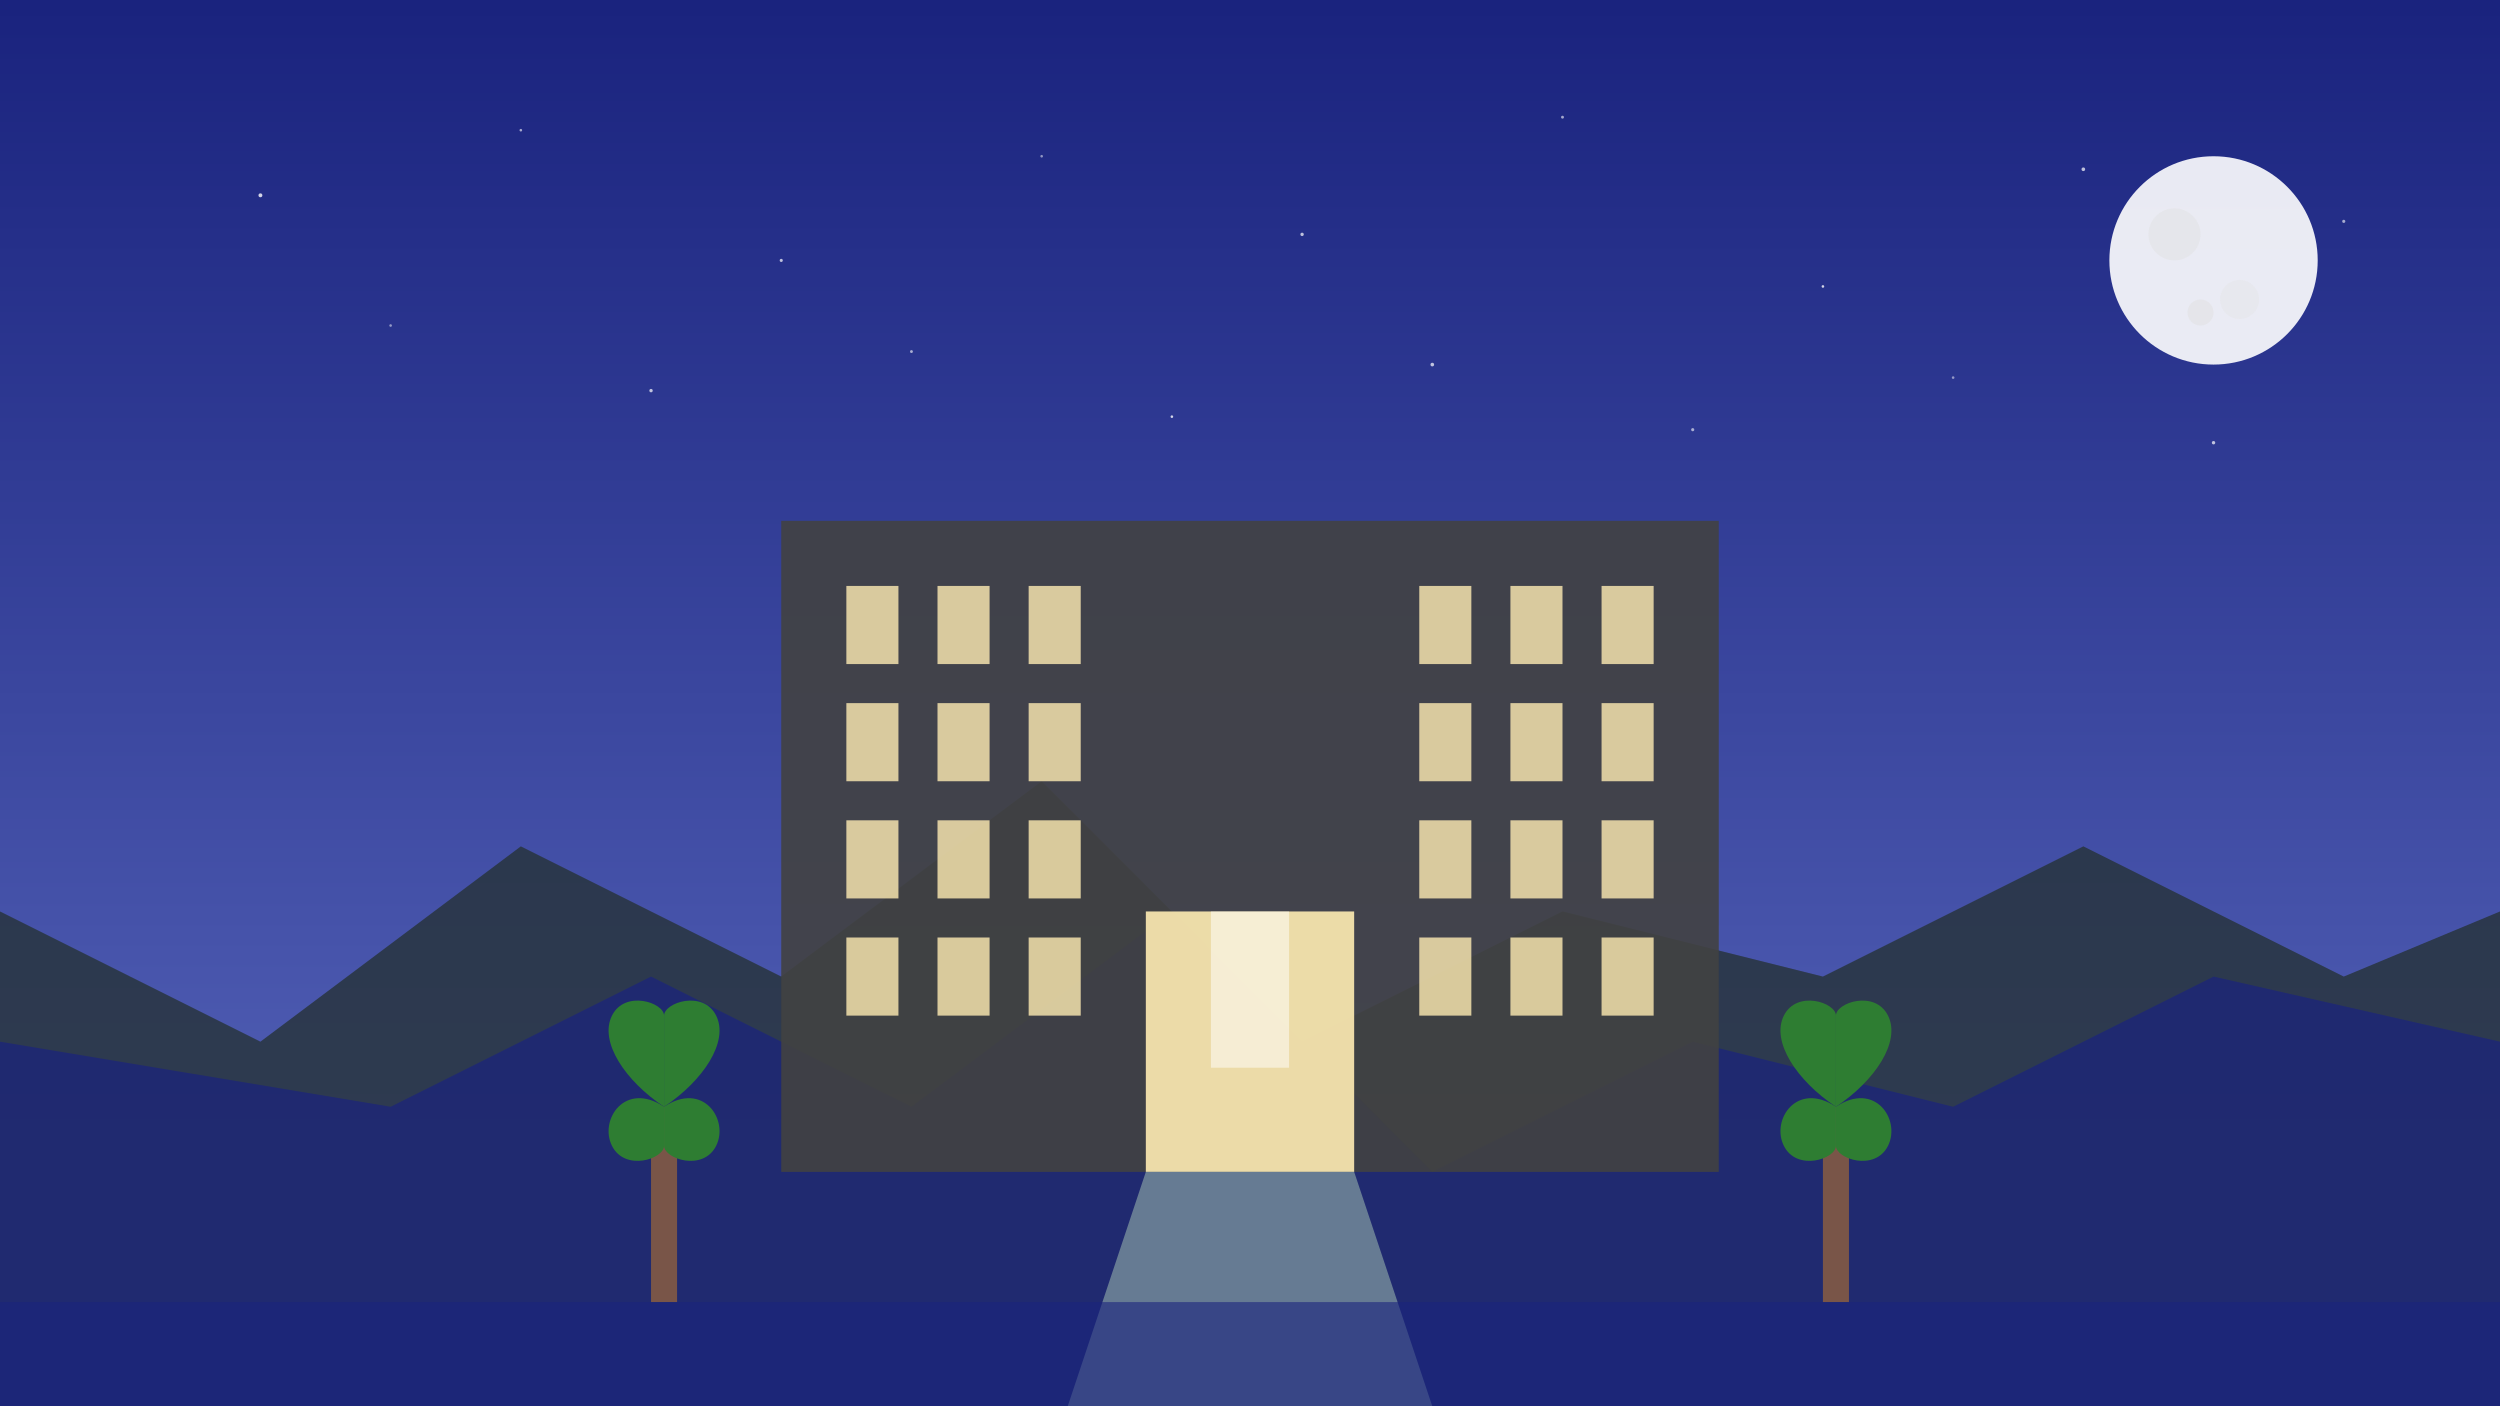 <svg xmlns="http://www.w3.org/2000/svg" width="1920" height="1080" viewBox="0 0 1920 1080">
  <rect x="0" y="0" width="1920" height="1080" fill="#808080" stroke="none"/>
  <!-- Sky background -->
  <linearGradient id="skyGradient" x1="0%" y1="0%" x2="0%" y2="100%">
    <stop offset="0%" style="stop-color:#1a237e;stop-opacity:1" />
    <stop offset="100%" style="stop-color:#5c6bc0;stop-opacity:1" />
  </linearGradient>
  <rect width="1920" height="1080" fill="url(#skyGradient)"/>
  
  <!-- Stars -->
  <g fill="#ffffff">
    <circle cx="200" cy="150" r="1.5" opacity="0.8"/>
    <circle cx="400" cy="100" r="1" opacity="0.6"/>
    <circle cx="600" cy="200" r="1.2" opacity="0.7"/>
    <circle cx="800" cy="120" r="1" opacity="0.5"/>
    <circle cx="1000" cy="180" r="1.3" opacity="0.7"/>
    <circle cx="1200" cy="90" r="1.1" opacity="0.6"/>
    <circle cx="1400" cy="220" r="1" opacity="0.8"/>
    <circle cx="1600" cy="130" r="1.4" opacity="0.7"/>
    <circle cx="1800" cy="170" r="1.2" opacity="0.6"/>
    <circle cx="300" cy="250" r="1" opacity="0.5"/>
    <circle cx="500" cy="300" r="1.3" opacity="0.7"/>
    <circle cx="700" cy="270" r="1.1" opacity="0.6"/>
    <circle cx="900" cy="320" r="1" opacity="0.8"/>
    <circle cx="1100" cy="280" r="1.4" opacity="0.7"/>
    <circle cx="1300" cy="330" r="1.2" opacity="0.6"/>
    <circle cx="1500" cy="290" r="1" opacity="0.5"/>
    <circle cx="1700" cy="340" r="1.3" opacity="0.7"/>
  </g>
  
  <!-- Moon -->
  <circle cx="1700" cy="200" r="80" fill="#ffffff" opacity="0.9"/>
  <circle cx="1670" cy="180" r="20" fill="#e0e0e0" opacity="0.4"/>
  <circle cx="1720" cy="230" r="15" fill="#e0e0e0" opacity="0.3"/>
  <circle cx="1690" cy="240" r="10" fill="#e0e0e0" opacity="0.5"/>
  
  <!-- Mountain silhouettes -->
  <polygon points="0,1080 0,700 200,800 400,650 600,750 800,600 1000,800 1200,700 1400,750 1600,650 1800,750 1920,700 1920,1080" fill="#263238" opacity="0.8"/>
  <polygon points="0,1080 0,800 300,850 500,750 700,850 900,700 1100,900 1300,800 1500,850 1700,750 1920,800 1920,1080" fill="#1a237e" opacity="0.7"/>
  
  <!-- Hotel building -->
  <rect x="600" y="400" width="720" height="500" fill="#424242" opacity="0.9"/>
  
  <!-- Hotel windows -->
  <g fill="#ffecb3" opacity="0.8">
    <!-- Left wing -->
    <rect x="650" y="450" width="40" height="60"/>
    <rect x="720" y="450" width="40" height="60"/>
    <rect x="790" y="450" width="40" height="60"/>
    
    <rect x="650" y="540" width="40" height="60"/>
    <rect x="720" y="540" width="40" height="60"/>
    <rect x="790" y="540" width="40" height="60"/>
    
    <rect x="650" y="630" width="40" height="60"/>
    <rect x="720" y="630" width="40" height="60"/>
    <rect x="790" y="630" width="40" height="60"/>
    
    <rect x="650" y="720" width="40" height="60"/>
    <rect x="720" y="720" width="40" height="60"/>
    <rect x="790" y="720" width="40" height="60"/>
    
    <!-- Right wing -->
    <rect x="1090" y="450" width="40" height="60"/>
    <rect x="1160" y="450" width="40" height="60"/>
    <rect x="1230" y="450" width="40" height="60"/>
    
    <rect x="1090" y="540" width="40" height="60"/>
    <rect x="1160" y="540" width="40" height="60"/>
    <rect x="1230" y="540" width="40" height="60"/>
    
    <rect x="1090" y="630" width="40" height="60"/>
    <rect x="1160" y="630" width="40" height="60"/>
    <rect x="1230" y="630" width="40" height="60"/>
    
    <rect x="1090" y="720" width="40" height="60"/>
    <rect x="1160" y="720" width="40" height="60"/>
    <rect x="1230" y="720" width="40" height="60"/>
  </g>
  
  <!-- Hotel entrance -->
  <rect x="880" y="700" width="160" height="200" fill="#ffecb3" opacity="0.9"/>
  <rect x="930" y="700" width="60" height="120" fill="#ffffff" opacity="0.5"/>
  
  <!-- Entrance path -->
  <polygon points="880,900 1040,900 1100,1080 820,1080" fill="#78909c" opacity="0.8"/>
  
  <!-- Palm trees -->
  <g>
    <!-- Left palm -->
    <rect x="500" y="850" width="20" height="150" fill="#795548"/>
    <path d="M 510,850 C 480,830 460,800 470,780 C 480,760 510,770 510,780 Z" fill="#2e7d32"/>
    <path d="M 510,850 C 540,830 560,800 550,780 C 540,760 510,770 510,780 Z" fill="#2e7d32"/>
    <path d="M 510,850 C 480,830 460,860 470,880 C 480,900 510,890 510,880 Z" fill="#2e7d32"/>
    <path d="M 510,850 C 540,830 560,860 550,880 C 540,900 510,890 510,880 Z" fill="#2e7d32"/>
    
    <!-- Right palm -->
    <rect x="1400" y="850" width="20" height="150" fill="#795548"/>
    <path d="M 1410,850 C 1380,830 1360,800 1370,780 C 1380,760 1410,770 1410,780 Z" fill="#2e7d32"/>
    <path d="M 1410,850 C 1440,830 1460,800 1450,780 C 1440,760 1410,770 1410,780 Z" fill="#2e7d32"/>
    <path d="M 1410,850 C 1380,830 1360,860 1370,880 C 1380,900 1410,890 1410,880 Z" fill="#2e7d32"/>
    <path d="M 1410,850 C 1440,830 1460,860 1450,880 C 1440,900 1410,890 1410,880 Z" fill="#2e7d32"/>
  </g>
  
  <!-- Foreground -->
  <rect x="0" y="1000" width="1920" height="80" fill="#1a237e" opacity="0.6"/>
</svg>